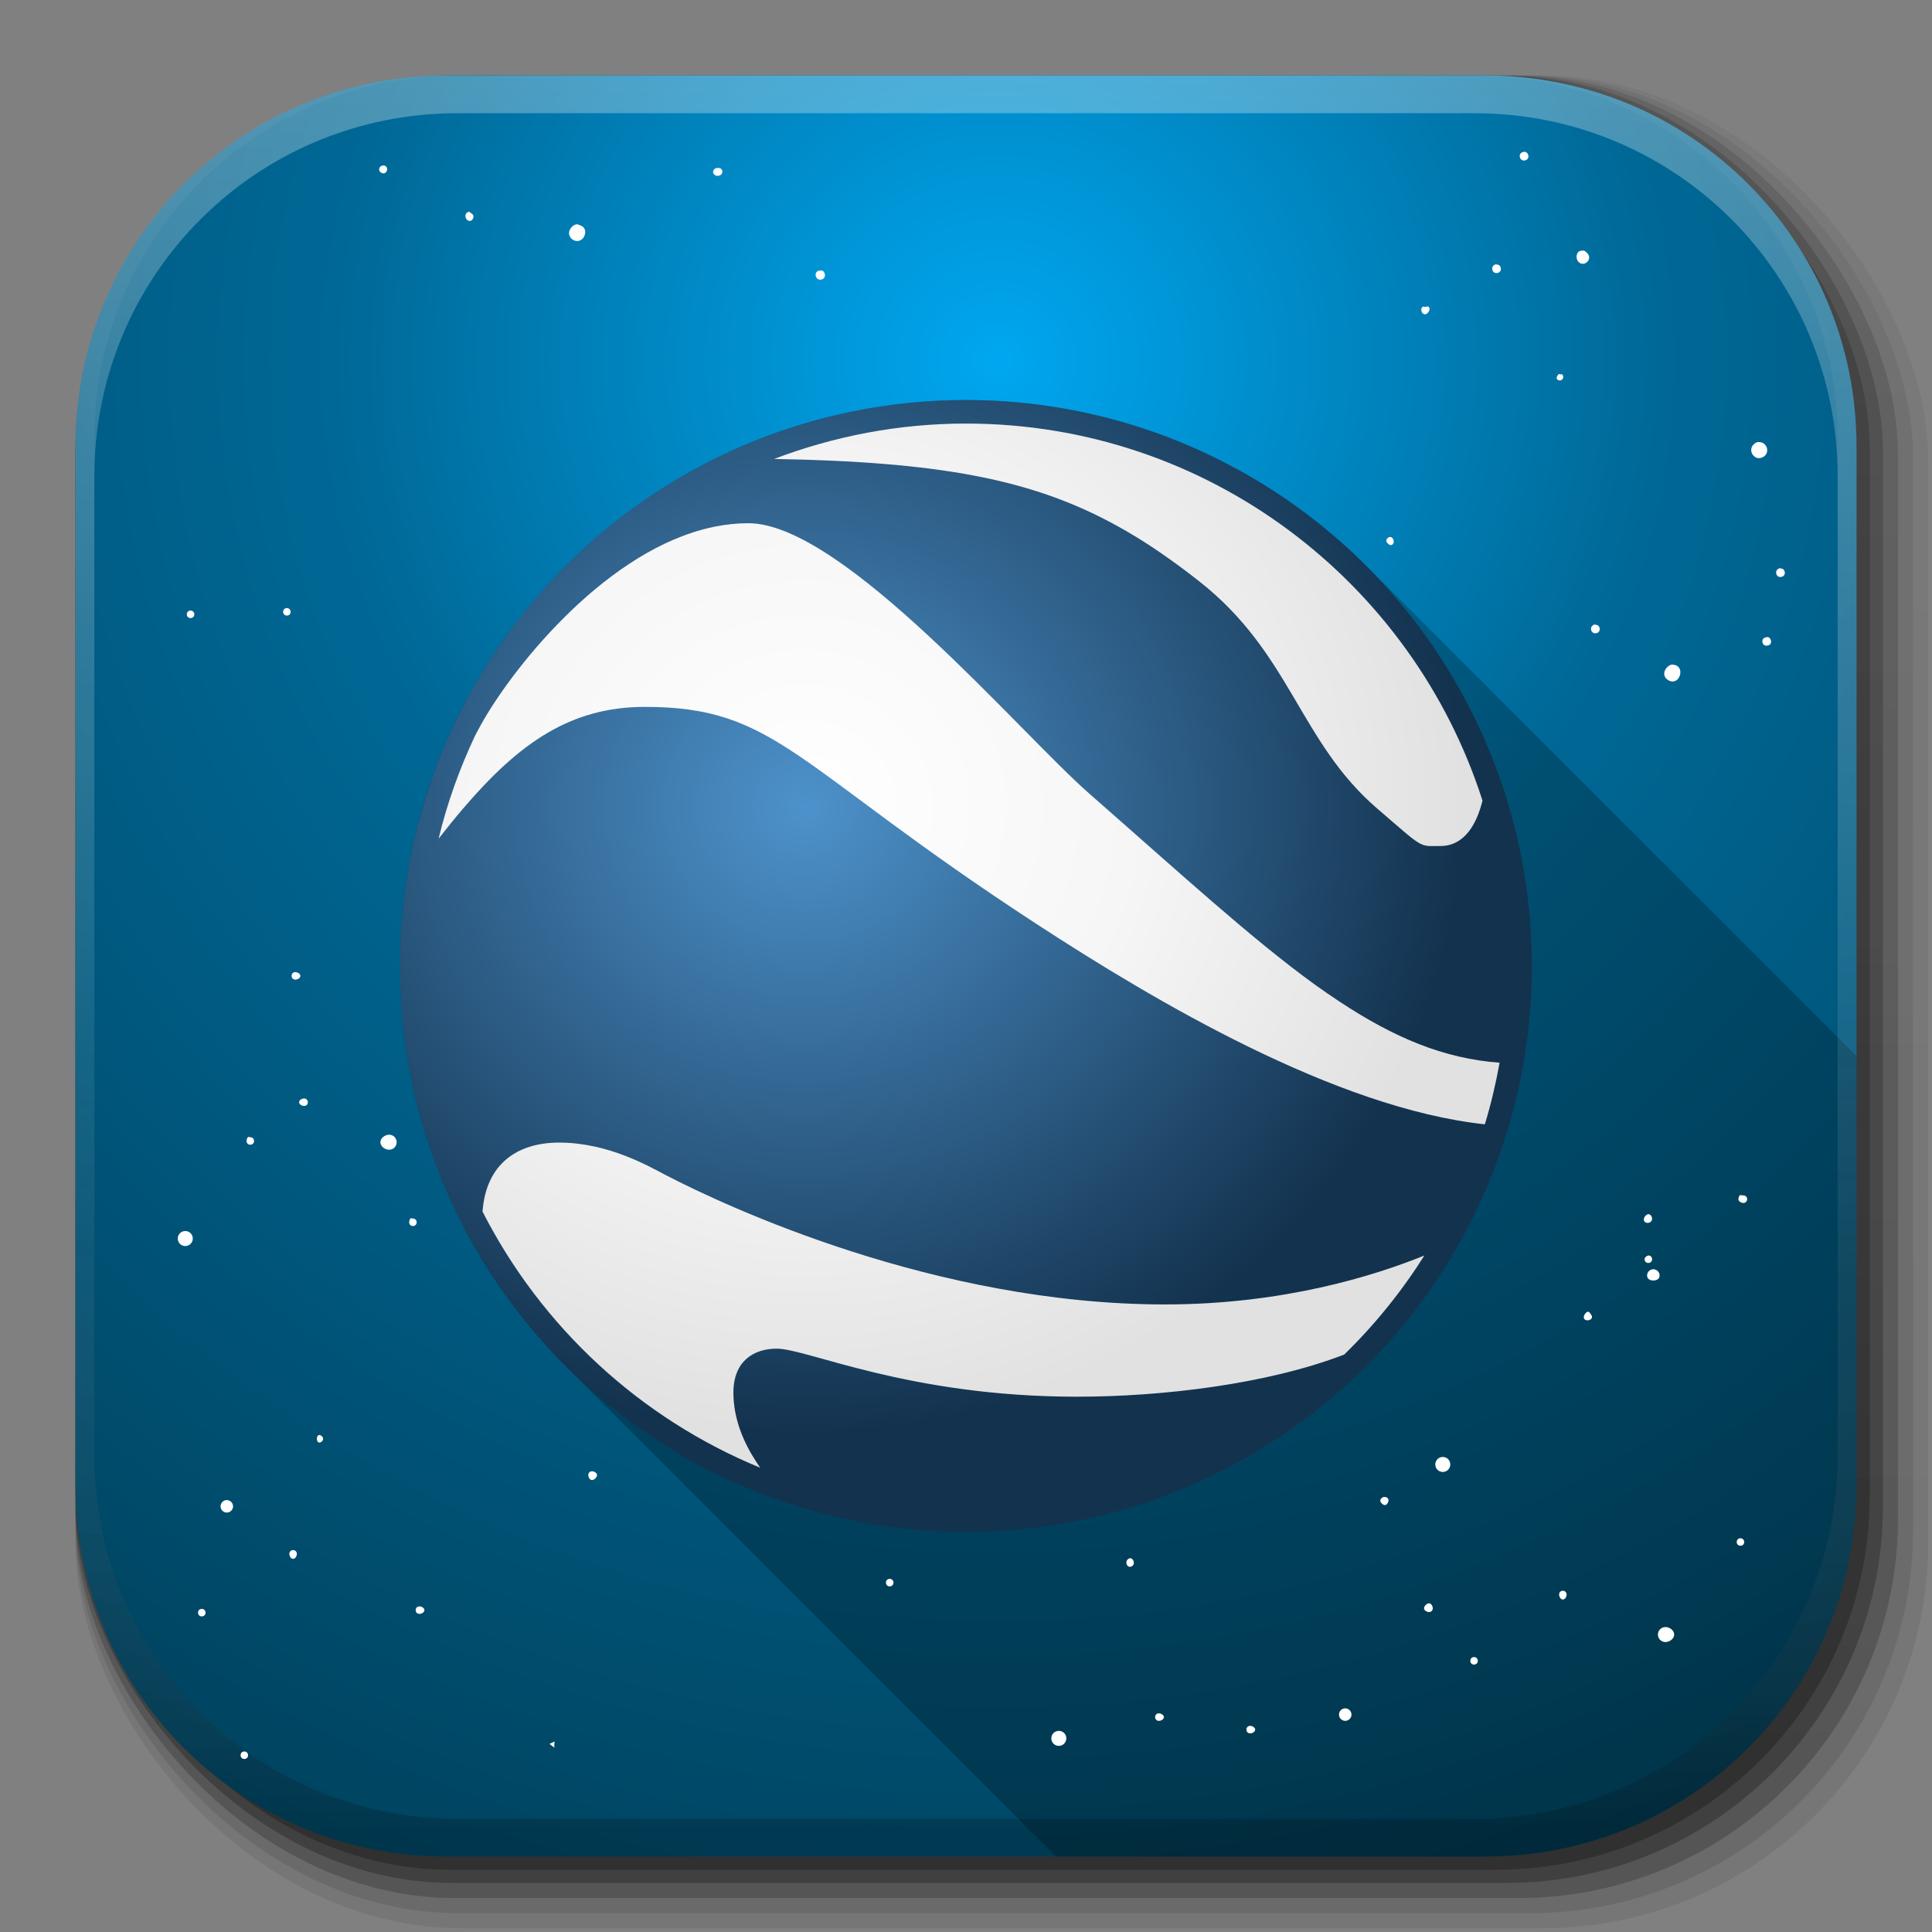<?xml version="1.0" encoding="UTF-8" standalone="no"?>
<!-- Created with Inkscape (http://www.inkscape.org/) -->

<svg
   xmlns:dc="http://purl.org/dc/elements/1.1/"
   xmlns:cc="http://creativecommons.org/ns#"
   xmlns:rdf="http://www.w3.org/1999/02/22-rdf-syntax-ns#"
   xmlns:svg="http://www.w3.org/2000/svg"
   xmlns="http://www.w3.org/2000/svg"
   xmlns:xlink="http://www.w3.org/1999/xlink"
   xmlns:sodipodi="http://sodipodi.sourceforge.net/DTD/sodipodi-0.dtd"
   xmlns:inkscape="http://www.inkscape.org/namespaces/inkscape"
   width="512"
   height="512"
   id="svg2"
   version="1.1"
   inkscape:version="0.48.3.1 r9886"
   sodipodi:docname="icon-template.svg"
   inkscape:export-filename="/home/alecive/Scrivania/firefoxTest1.png"
   inkscape:export-xdpi="100"
   inkscape:export-ydpi="100">
  <rect width="100%" height="100%" fill="#808080" stroke="none"/>
  <sodipodi:namedview
     id="base"
     pagecolor="#ffffff"
     bordercolor="#666666"
     borderopacity="1.0"
     inkscape:pageopacity="0.0"
     inkscape:pageshadow="2"
     inkscape:zoom="0.55964021"
     inkscape:cx="299"
     inkscape:cy="213"
     inkscape:document-units="px"
     inkscape:current-layer="svg2"
     showgrid="false"
     inkscape:window-width="1301"
     inkscape:window-height="744"
     inkscape:window-x="65"
     inkscape:window-y="24"
     inkscape:window-maximized="1"
     inkscape:object-paths="false"
     inkscape:snap-intersection-paths="false"
     inkscape:object-nodes="true"
     inkscape:snap-smooth-nodes="true"
     inkscape:snap-nodes="true" />
  <defs
     id="defs4">
    <linearGradient
       x1="19.245"
       y1="21.031"
       x2="19.36"
       gradientUnits="userSpaceOnUse"
       y2="44.984"
       id="linearGradient2460">
      <stop
         offset="0"
         style="stop-color:#fafafa;stop-opacity:1;"
         id="stop3602" />
      <stop
         offset="1"
         style="stop-color:#f0f0f0;stop-opacity:1;"
         id="stop3604" />
    </linearGradient>
    <linearGradient
       inkscape:collect="always"
       xlink:href="#ButtonShadow-0-1-1-5-9"
       id="linearGradient4114-2-6"
       gradientUnits="userSpaceOnUse"
       gradientTransform="matrix(1.032,0,0,1.032,-830.864,592.678)"
       x1="1012.513"
       y1="484.417"
       x2="1006.808"
       y2="20.626" />
    <linearGradient
       x1="45.448"
       y1="92.54"
       x2="45.448"
       y2="7.017"
       id="ButtonShadow-0-1-1-5-9"
       gradientUnits="userSpaceOnUse"
       gradientTransform="matrix(1.006,0,0,0.994,100,0)">
      <stop
         id="stop3750-8-9-3-6-4"
         style="stop-color:#000000;stop-opacity:1"
         offset="0" />
      <stop
         id="stop3752-5-6-4-2-9"
         style="stop-color:#000000;stop-opacity:0.588"
         offset="1" />
    </linearGradient>
    <linearGradient
       inkscape:collect="always"
       xlink:href="#ButtonShadow-0-1-1-5-9"
       id="linearGradient4112-2-6"
       gradientUnits="userSpaceOnUse"
       gradientTransform="matrix(1.04,0,0,1.04,-837.951,592.518)"
       x1="1012.513"
       y1="484.417"
       x2="1006.808"
       y2="20.626" />
    <linearGradient
       inkscape:collect="always"
       xlink:href="#ButtonShadow-0-1-1-5-9"
       id="linearGradient4110-6-7"
       gradientUnits="userSpaceOnUse"
       gradientTransform="matrix(1.023,0,0,1.023,-823.777,592.838)"
       x1="1012.513"
       y1="484.417"
       x2="1006.808"
       y2="20.626" />
    <linearGradient
       inkscape:collect="always"
       xlink:href="#ButtonShadow-0-1-1-5-9"
       id="linearGradient4116-6-3"
       gradientUnits="userSpaceOnUse"
       gradientTransform="matrix(1.015,0,0,1.015,-816.69,592.997)"
       x1="1012.513"
       y1="484.417"
       x2="1006.808"
       y2="20.626" />
    <linearGradient
       y2="20.626"
       x2="1006.808"
       y1="484.417"
       x1="1012.513"
       gradientTransform="matrix(1.007,0,0,1.007,-810.489,593.137)"
       gradientUnits="userSpaceOnUse"
       id="linearGradient5342-3"
       xlink:href="#ButtonShadow-0-1-1-5-9"
       inkscape:collect="always" />
    <linearGradient
       inkscape:collect="always"
       xlink:href="#linearGradient3737-9"
       id="linearGradient4084-8"
       gradientUnits="userSpaceOnUse"
       gradientTransform="translate(778.6,-360.56)"
       x1="993.439"
       y1="51.512"
       x2="988.786"
       y2="363.738" />
    <linearGradient
       id="linearGradient3737-9">
      <stop
         id="stop3739-7"
         style="stop-color:#ffffff;stop-opacity:1"
         offset="0" />
      <stop
         id="stop3741-4"
         style="stop-color:#ffffff;stop-opacity:0"
         offset="1" />
    </linearGradient>
    <linearGradient
       inkscape:collect="always"
       xlink:href="#linearGradient4046-3"
       id="linearGradient4086-12"
       gradientUnits="userSpaceOnUse"
       x1="1764.649"
       y1="155.597"
       x2="1763.69"
       y2="-55.941" />
    <linearGradient
       id="linearGradient4046-3">
      <stop
         id="stop4048-7"
         style="stop-color:#000000;stop-opacity:1;"
         offset="0" />
      <stop
         id="stop4050-73"
         style="stop-color:#ffffff;stop-opacity:0.2"
         offset="1" />
    </linearGradient>
    <linearGradient
       y2="1"
       x2="1"
       y1="0"
       x1="0"
       id="acyl_gradient"
       xlink:href="#linearGradient4321"
       inkscape:collect="always" />
    <linearGradient
       id="linearGradient4321">
      <stop
         id="stop1"
         offset="0"
         style="stop-color:#000000;stop-opacity:1.0;" />
      <stop
         id="stop2"
         offset="1"
         style="stop-color:#000000;stop-opacity:1.0;" />
    </linearGradient>
    <radialGradient
       inkscape:collect="always"
       xlink:href="#linearGradient4463"
       id="radialGradient4595"
       gradientUnits="userSpaceOnUse"
       gradientTransform="matrix(1.137,0,0,1.108,-5.928,3.63)"
       cx="65.261"
       cy="-19.96"
       fx="65.261"
       fy="-19.96"
       r="60.306" />
    <linearGradient
       id="linearGradient4463">
      <stop
         id="stop4465"
         offset="0"
         style="stop-color:#000000;stop-opacity:0;" />
      <stop
         style="stop-color:#000000;stop-opacity:0;"
         offset="0.91"
         id="stop4467" />
      <stop
         id="stop4469"
         offset="1"
         style="stop-color:#000000;stop-opacity:1;" />
    </linearGradient>
    <linearGradient
       id="linearGradient4471">
      <stop
         style="stop-color:#ffffff;stop-opacity:1;"
         offset="0"
         id="stop4473" />
      <stop
         id="stop4544"
         offset="0.5"
         style="stop-color:#f6f6f6;stop-opacity:1;" />
      <stop
         style="stop-color:#e1e1e1;stop-opacity:1;"
         offset="1"
         id="stop4475" />
    </linearGradient>
    <linearGradient
       id="linearGradient4471-1">
      <stop
         style="stop-color:#ffffff;stop-opacity:1;"
         offset="0"
         id="stop4473-0" />
      <stop
         id="stop4544-1"
         offset="0.5"
         style="stop-color:#f6f6f6;stop-opacity:1;" />
      <stop
         style="stop-color:#e1e1e1;stop-opacity:1;"
         offset="1"
         id="stop4475-9" />
    </linearGradient>
    <radialGradient
       inkscape:collect="always"
       xlink:href="#linearGradient4224"
       id="radialGradient4593"
       gradientUnits="userSpaceOnUse"
       gradientTransform="matrix(1.164,0,0,1.107,-7.715,3.617)"
       cx="46.972"
       cy="-33.923"
       fx="46.972"
       fy="-33.923"
       r="60.306" />
    <linearGradient
       id="linearGradient4224">
      <stop
         id="stop4240"
         offset="0"
         style="stop-color:#4d92cb;stop-opacity:1;" />
      <stop
         style="stop-color:#13324e;stop-opacity:1;"
         offset="1"
         id="stop4228" />
    </linearGradient>
    <radialGradient
       r="60.306"
       fy="-33.923"
       fx="46.972"
       cy="-33.923"
       cx="46.972"
       gradientTransform="matrix(1.164,0,0,1.107,-7.715,3.617)"
       gradientUnits="userSpaceOnUse"
       id="radialGradient3434"
       xlink:href="#linearGradient4224"
       inkscape:collect="always" />
    <radialGradient
       r="60.306"
       fy="-33.923"
       fx="46.972"
       cy="-33.923"
       cx="46.972"
       gradientTransform="matrix(1.931,0,0,1.835,565.102,283.758)"
       gradientUnits="userSpaceOnUse"
       id="radialGradient3436"
       xlink:href="#linearGradient4471-1"
       inkscape:collect="always" />
    <radialGradient
       id="radialGradient32"
       spreadMethod="pad"
       gradientTransform="matrix(459.329,0,0,-459.329,1203.55,345.84)"
       gradientUnits="userSpaceOnUse"
       r="1"
       cy="0"
       cx="0"
       fy="0"
       fx="0">
      <stop
         id="stop34"
         offset="0"
         style="stop-opacity:1;stop-color:#0090cf" />
      <stop
         id="stop36"
         offset="0.354"
         style="stop-opacity:1;stop-color:#005e88" />
      <stop
         id="stop38"
         offset="0.864"
         style="stop-opacity:1;stop-color:#002635" />
      <stop
         id="stop40"
         offset="0.899"
         style="stop-opacity:1;stop-color:#002635" />
      <stop
         id="stop42"
         offset="1"
         style="stop-opacity:1;stop-color:#002635" />
    </radialGradient>
    <radialGradient
       r="1"
       fy="-0.767"
       fx="-0.425"
       cy="-0.767"
       cx="-0.425"
       spreadMethod="pad"
       gradientTransform="matrix(490.637,0,0,490.637,472.824,473.926)"
       gradientUnits="userSpaceOnUse"
       id="radialGradient3471-6"
       xlink:href="#radialGradient32-5"
       inkscape:collect="always" />
    <radialGradient
       id="radialGradient32-5"
       spreadMethod="pad"
       gradientTransform="matrix(459.329,0,0,-459.329,1203.55,345.84)"
       gradientUnits="userSpaceOnUse"
       r="1"
       cy="0"
       cx="0"
       fy="0"
       fx="0">
      <stop
         id="stop34-2"
         offset="0"
         style="stop-color:#00a7f0;stop-opacity:1;" />
      <stop
         id="stop36-5"
         offset="0.354"
         style="stop-color:#006896;stop-opacity:1;" />
      <stop
         id="stop38-0"
         offset="1"
         style="stop-color:#003950;stop-opacity:1;" />
    </radialGradient>
    <radialGradient
       inkscape:collect="always"
       xlink:href="#radialGradient32-5"
       id="radialGradient3491"
       gradientUnits="userSpaceOnUse"
       gradientTransform="matrix(490.637,0,0,490.637,452.824,453.926)"
       spreadMethod="pad"
       cx="-0.425"
       cy="-0.767"
       fx="-0.425"
       fy="-0.767"
       r="1" />
    <radialGradient
       r="60.306"
       fy="-33.923"
       fx="46.972"
       cy="-33.923"
       cx="46.972"
       gradientTransform="matrix(1.164,0,0,1.107,-7.715,3.617)"
       gradientUnits="userSpaceOnUse"
       id="radialGradient5054"
       xlink:href="#linearGradient4224"
       inkscape:collect="always" />
    <radialGradient
       r="60.306"
       fy="-33.923"
       fx="46.972"
       cy="-33.923"
       cx="46.972"
       gradientTransform="matrix(1.931,0,0,1.835,565.102,283.758)"
       gradientUnits="userSpaceOnUse"
       id="radialGradient5056"
       xlink:href="#linearGradient4471-1"
       inkscape:collect="always" />
    <radialGradient
       r="60.306"
       fy="-33.923"
       fx="46.972"
       cy="-33.923"
       cx="46.972"
       gradientTransform="matrix(2.896,0,0,2.753,77.262,307.164)"
       gradientUnits="userSpaceOnUse"
       id="radialGradient5061"
       xlink:href="#linearGradient4471-1"
       inkscape:collect="always" />
  </defs>
  <g
     id="layer1"
     inkscape:groupmode="layer"
     inkscape:label="Livello 1"
     transform="translate(0,-540.362)" />
  <g
     id="g2036"
     transform="matrix(1.1,0,0,0.444,95.081,256.393)">
    <g
       id="g3712"
       style="opacity:0.4"
       transform="matrix(1.053,0,0,1.286,-1.263,-13.429)" />
  </g>
  <g
     transform="translate(97.481,231.282)"
     id="g3541" />
  <g
     transform="translate(97.481,231.282)"
     id="g3536" />
  <g
     id="g4103"
     transform="translate(-11.985,-592.117)">
    <rect
       ry="101.458"
       y="612.117"
       x="31.985"
       height="487"
       width="487"
       id="rect6187"
       style="opacity:0.1;color:#000000;fill:url(#linearGradient4114-2-6);fill-opacity:1;fill-rule:nonzero;stroke:none;stroke-width:1.5;marker:none;visibility:visible;display:inline;overflow:visible;enable-background:accumulate" />
    <rect
       style="opacity:0.08;color:#000000;fill:url(#linearGradient4112-2-6);fill-opacity:1;fill-rule:nonzero;stroke:none;stroke-width:1.5;marker:none;visibility:visible;display:inline;overflow:visible;enable-background:accumulate"
       id="rect6191"
       width="491"
       height="491"
       x="31.985"
       y="612.117"
       ry="102.292" />
    <rect
       style="opacity:0.2;color:#000000;fill:url(#linearGradient4110-6-7);fill-opacity:1;fill-rule:nonzero;stroke:none;stroke-width:1.5;marker:none;visibility:visible;display:inline;overflow:visible;enable-background:accumulate"
       id="rect6183"
       width="483"
       height="483"
       x="31.985"
       y="612.117"
       ry="100.625" />
    <rect
       ry="99.792"
       y="612.117"
       x="31.985"
       height="479"
       width="479"
       id="rect6179"
       style="opacity:0.25;color:#000000;fill:url(#linearGradient4116-6-3);fill-opacity:1;fill-rule:nonzero;stroke:none;stroke-width:1.5;marker:none;visibility:visible;display:inline;overflow:visible;enable-background:accumulate" />
    <rect
       style="opacity:0.25;color:#000000;fill:url(#linearGradient5342-3);fill-opacity:1;fill-rule:nonzero;stroke:none;stroke-width:1.5;marker:none;visibility:visible;display:inline;overflow:visible;enable-background:accumulate"
       id="rect5574"
       width="475.5"
       height="475.5"
       x="31.985"
       y="612.117"
       ry="99.062" />
  </g>
  <path
     style="fill:url(#radialGradient3471-6);stroke:none;color:#000000;fill-opacity:1;fill-rule:nonzero;marker:none;visibility:visible;display:inline;overflow:visible;enable-background:accumulate"
     d="M 118.344,20 C 63.867,20 20,63.867 20,118.344 l 0,23.062 0,252.25 C 20,448.133 63.867,492 118.344,492 l 275.312,0 C 448.133,492 492,448.133 492,393.656 l 0,-252.25 0,-23.062 C 492,63.867 448.133,20 393.656,20 l -275.312,0 z"
     id="rect5505"
     inkscape:connector-curvature="0" />
  <path
     style="color:#000000;fill:#000000;fill-opacity:0.235;fill-rule:evenodd;stroke:none;stroke-width:2;marker:none;visibility:visible;display:inline;overflow:visible;enable-background:accumulate"
     d="m 256,106 c -82.843,0 -150,67.157 -150,150 0,41.93 17.204,79.843 44.938,107.062 L 279.875,492 393.656,492 C 448.133,492 492,448.133 492,393.656 L 492,279.875 363.063,150.938 C 335.843,123.204 297.93,106 256,106 z"
     id="path5150"
     inkscape:connector-curvature="0"
     sodipodi:nodetypes="ssccssccs" />
  <g
     id="g4076"
     transform="translate(-605.519,-353.968)">
    <g
       transform="translate(-926.668,684.384)"
       id="g4038" />
  </g>
  <g
     id="g4076-9"
     transform="translate(-605.519,-353.968)">
    <g
       transform="translate(-926.668,684.384)"
       id="g4038-9">
      <path
         inkscape:connector-curvature="0"
         style="opacity:0.3;color:#000000;fill:url(#linearGradient4084-8);fill-opacity:1;fill-rule:nonzero;stroke:none;stroke-width:1.5;marker:none;visibility:visible;display:inline;overflow:visible;enable-background:accumulate"
         d="m 1650.499,-310.416 c -54.477,0 -98.312,43.836 -98.312,98.312 l 0,275.344 c 0,54.477 43.836,98.344 98.312,98.344 l 2.938,0 c -53.322,0 -96.25,-42.928 -96.25,-96.25 l 0,-269.5 c 0,-53.322 42.928,-96.25 96.25,-96.25 l 269.5,0 c 53.322,0 96.25,42.928 96.25,96.25 l 0,269.5 c 0,53.323 -42.928,96.25 -96.25,96.25 l 2.906,0 c 54.477,0 98.344,-43.867 98.344,-98.344 l 0,-275.344 c 0,-54.477 -43.867,-98.312 -98.344,-98.312 l -275.344,0 z"
         id="rect6809-2-3" />
      <path
         id="path3981-7"
         d="m 1650.499,161.584 c -54.477,0 -98.312,-43.836 -98.312,-98.313 l 0,-275.344 c 0,-54.477 43.836,-98.344 98.312,-98.344 l 2.938,0 c -53.322,0 -96.25,42.928 -96.25,96.25 l 0,269.5 c 0,53.323 42.928,96.25 96.25,96.25 l 269.5,0 c 53.322,0 96.25,-42.928 96.25,-96.25 l 0,-269.5 c 0,-53.322 -42.928,-96.25 -96.25,-96.25 l 2.906,0 c 54.477,0 98.344,43.867 98.344,98.344 l 0,275.344 c 0,54.477 -43.867,98.313 -98.344,98.313 l -275.344,0 z"
         style="opacity:0.2;color:#000000;fill:url(#linearGradient4086-12);fill-opacity:1;fill-rule:nonzero;stroke:none;stroke-width:1.5;marker:none;visibility:visible;display:inline;overflow:visible;enable-background:accumulate"
         inkscape:connector-curvature="0" />
    </g>
  </g>
  <path
     sodipodi:nodetypes="cccccccscccccsscccccsccccccccccccccccccccccscccccscccccsccccccccccscccccccccccccccscccccsscccccsscccccsccscscccccccccscccccsscsssccccccccssscssscsssssscccccccccccccscscsssscsssscsssssssssssssscsssssssssssssscsssscssssssscscsssscscssccccssscscssscccsscccssssssssssssscssssssssscsssscsssscsssssscccccssscs"
     id="rect2991-1"
     d="m 404.062,40.23 c -0.283,-0.009 -0.772,0.129 -0.994,0.331 -0.443,0.403 -0.418,1.204 0,1.657 0.419,0.424 1.212,0.435 1.657,0 0.444,-0.392 0.419,-1.194 0,-1.657 -0.21,-0.19 -0.38,-0.327 -0.663,-0.331 z m -302.522,3.635 c -0.432,0 -0.832,0.26 -0.994,0.663 -0.218,0.594 0.095,1.109 0.663,1.326 0.574,0.244 1.108,-0.005 1.326,-0.663 0.218,-0.594 -0.095,-1.122 -0.663,-1.326 -0.143,-0.021 -0.188,-0.004 -0.331,0 z m 88.5,0.663 c -0.431,0 -0.831,0.26 -0.994,0.663 -0.218,0.594 0.095,1.122 0.663,1.326 0.573,0.244 1.44,-0.005 1.657,-0.663 0.218,-0.594 -0.085,-1.122 -0.663,-1.326 -0.143,-0.009 -0.52,-0.003 -0.663,0 z M 124.41,56.129 c -0.431,0 -0.832,0.26 -0.994,0.663 -0.218,0.594 0.095,1.456 0.663,1.657 0.572,0.244 1.108,-0.005 1.326,-0.663 0.218,-0.594 -0.085,-1.114 -0.663,-1.326 -0.143,-0.002 -0.188,-0.336 -0.331,-0.331 z m 28.506,3.315 c -0.837,0 -1.672,0.838 -1.989,1.657 -0.421,1.085 0.217,2.228 1.326,2.652 1.11,0.403 2.23,-0.191 2.652,-1.326 0.423,-1.085 0.115,-2.23 -0.994,-2.652 -0.277,-0.074 -0.716,-0.342 -0.994,-0.331 z m 266.725,6.972 c -0.447,0 -0.975,0.006 -1.326,0.331 -0.699,0.658 -0.659,1.948 0,2.652 0.663,0.689 1.621,0.7 2.32,0 0.702,-0.658 0.665,-1.619 0,-2.32 -0.326,-0.238 -0.547,-0.653 -0.994,-0.663 z m -23.202,3.646 c -0.284,-0.006 -0.44,0.129 -0.663,0.331 -0.445,0.403 -0.418,1.192 0,1.657 0.421,0.424 1.213,0.424 1.657,0 0.445,-0.403 0.419,-1.195 0,-1.657 -0.208,-0.226 -0.711,-0.327 -0.994,-0.331 z m -179.219,1.646 c -0.432,0 -0.832,0.26 -0.994,0.663 -0.217,0.594 0.095,1.455 0.663,1.657 0.573,0.244 1.441,-0.005 1.657,-0.663 0.218,-0.594 -0.085,-1.453 -0.663,-1.657 -0.143,-0.085 -0.519,-0.004 -0.663,0 z m 159.764,9.612 c -0.442,0.403 -0.421,1.193 0,1.657 0.42,0.414 0.881,0.435 1.326,0 0.444,-0.403 0.75,-1.192 0.331,-1.657 -0.211,-0.202 -0.711,0.005 -0.994,0 -0.283,0.009 -0.439,-0.192 -0.663,0 z m 36.028,17.91 c -0.362,0.339 -0.67,0.976 -0.331,1.326 0.342,0.35 0.965,0.361 1.326,0 0.362,-0.339 0.339,-0.976 0,-1.326 -0.171,-0.191 -0.095,0 -0.331,0 -0.23,0 -0.483,-0.255 -0.663,0 z m 53.034,17.899 c -0.549,0 -0.894,0.27 -1.326,0.663 -0.861,0.817 -0.817,2.122 0,2.983 0.815,0.891 2.12,0.806 2.983,0 0.861,-0.806 0.818,-2.119 0,-2.983 -0.407,-0.489 -1.108,-0.644 -1.657,-0.663 z M 368.365,142.309 c -0.283,0 -0.44,0.129 -0.663,0.331 -0.445,0.403 -0.416,0.859 0,1.326 0.422,0.424 0.88,0.661 1.326,0.331 0.445,-0.403 0.418,-1.193 0,-1.657 -0.21,-0.304 -0.38,-0.317 -0.663,-0.331 z m 103.315,8.298 c -0.283,0 -0.44,0.129 -0.663,0.331 -0.444,0.403 -0.419,1.192 0,1.657 0.42,0.424 1.213,0.424 1.657,0 0.444,-0.403 0.418,-1.192 0,-1.657 -0.21,-0.227 -0.711,-0.317 -0.994,-0.331 z m -49.056,14.916 c -0.284,0 -0.439,0.141 -0.663,0.331 -0.443,0.403 -0.418,1.194 0,1.657 0.421,0.414 1.212,0.435 1.657,0 0.444,-0.403 0.417,-1.194 0,-1.657 -0.21,-0.19 -0.711,-0.327 -0.994,-0.331 z m 45.742,3.315 c -0.283,0 -0.772,0.129 -0.994,0.331 -0.445,0.392 -0.418,1.23 0,1.657 0.42,0.424 1.212,0.329 1.657,0 0.443,-0.403 0.417,-1.193 0,-1.657 -0.212,-0.309 -0.38,-0.327 -0.663,-0.331 z m -7.343,147.966 c -0.188,0.18 -0.331,0.697 -0.331,0.994 -1e-4,0.594 0.751,0.994 1.326,0.994 0.575,0 0.994,-0.401 0.994,-0.994 -10e-5,-0.583 -0.42,-0.994 -0.994,-0.994 -0.287,0 -0.806,-0.183 -0.994,0 z M 443.174,176.129 c -0.549,0 -0.894,0.281 -1.326,0.663 -0.863,0.806 -1.148,2.121 -0.331,2.983 0.816,0.891 2.12,1.141 2.983,0.331 0.862,-0.785 1.147,-2.451 0.331,-3.315 -0.407,-0.484 -1.107,-0.644 -1.657,-0.663 z m -6.348,145.646 c -0.283,0 -0.439,0.129 -0.663,0.331 -0.443,0.392 -0.749,1.191 -0.331,1.657 0.42,0.424 1.214,0.424 1.657,0 0.447,-0.403 0.419,-1.193 0,-1.657 -0.209,-0.232 -0.38,-0.325 -0.663,-0.331 z m -54.472,64.331 c -1.114,0 -1.989,0.891 -1.989,1.989 -1e-4,1.1 0.874,1.989 1.989,1.989 1.115,0 1.989,-0.891 1.989,-1.989 0,-1.107 -0.874,-1.989 -1.989,-1.989 z m -15.579,10.607 c -0.283,0 -0.441,0.129 -0.663,0.331 -0.445,0.403 -0.417,0.859 0,1.326 0.421,0.424 0.88,0.661 1.326,0.331 0.444,-0.403 0.75,-1.182 0.331,-1.657 -0.21,-0.279 -0.711,-0.327 -0.994,-0.331 z m 70.051,-64 c -0.474,0.106 -0.994,0.528 -0.994,0.994 0,0.594 0.419,0.994 0.994,0.994 0.574,0 0.994,-0.401 0.994,-0.994 0,-0.594 -0.42,-0.994 -0.994,-0.994 z m 1.326,3.646 c -0.906,0 -1.657,0.732 -1.657,1.657 0,0.923 0.751,1.326 1.657,1.326 0.905,0 1.657,-0.414 1.657,-1.326 1.1e-4,-0.89 -0.753,-1.657 -1.657,-1.657 z m 23.09,71.292 c -0.576,0 -0.994,0.401 -0.994,0.994 0,0.594 0.419,0.994 0.994,0.994 0.575,0 0.994,-0.401 0.994,-0.994 0,-0.541 -0.42,-0.994 -0.994,-0.994 z m -40.326,-60.022 c -0.283,0 -0.441,0.108 -0.663,0.331 -0.445,0.403 -0.75,1.194 -0.331,1.657 0.421,0.424 1.213,0.329 1.657,0 0.445,-0.403 0.42,-0.859 0,-1.326 -0.212,-0.255 -0.38,-0.657 -0.663,-0.663 z m -121.427,65.326 c -0.283,0 -0.441,0.129 -0.663,0.331 -0.445,0.403 -0.418,1.195 0,1.657 0.42,0.424 0.88,0.318 1.326,0 0.443,-0.403 0.418,-1.196 0,-1.657 -0.21,-0.305 -0.38,-0.317 -0.663,-0.331 z m 114.685,8.618 c -0.576,0 -0.994,0.401 -0.994,0.994 1.1e-4,0.594 0.419,1.326 0.994,1.326 0.574,0 0.994,-0.732 0.994,-1.326 -1.1e-4,-0.559 -0.421,-0.994 -0.994,-0.994 z m -35.466,3.315 c -0.576,0 -1.326,0.732 -1.326,1.326 0,0.594 0.751,0.994 1.326,0.994 0.574,0 0.994,-0.401 0.994,-0.994 4.3e-4,-0.552 -0.421,-1.326 -0.994,-1.326 z m 62.646,6.298 c -1.114,0 -1.989,0.891 -1.989,1.989 0,1.084 0.875,1.989 1.989,1.989 1.114,0 2.32,-0.902 2.32,-1.989 1.2e-4,-1.115 -1.206,-1.989 -2.32,-1.989 z m -50.713,7.955 c -0.576,0 -0.994,0.401 -0.994,0.994 0,0.594 0.419,0.994 0.994,0.994 0.575,0 0.994,-0.401 0.994,-0.994 0,-0.566 -0.42,-0.994 -0.994,-0.994 z m -34.14,13.59 c -0.906,0 -1.657,0.732 -1.657,1.657 0,0.923 0.751,1.657 1.657,1.657 0.906,0 1.657,-0.742 1.657,-1.657 0,-0.904 -0.752,-1.657 -1.657,-1.657 z m -49.388,1.326 c -0.576,0 -0.994,0.401 -0.994,0.994 0,0.594 0.419,0.994 0.994,0.994 0.575,0 1.326,-0.401 1.326,-0.994 -2.2e-4,-0.57 -0.751,-0.994 -1.326,-0.994 z m 24.197,3.315 c -0.575,0 -0.994,0.401 -0.994,0.994 0,0.594 0.42,0.994 0.994,0.994 0.576,0 1.326,-0.401 1.326,-0.994 0,-0.566 -0.75,-0.994 -1.326,-0.994 z m -50.713,1.326 c -1.115,0 -1.989,0.891 -1.989,1.989 0,1.1 0.874,1.989 1.989,1.989 1.115,0 1.989,-0.891 1.989,-1.989 0,-1.125 -0.874,-1.989 -1.989,-1.989 z M 78.27,257.623 c -0.575,0 -0.994,0.401 -0.994,0.994 0,0.594 0.42,0.994 0.994,0.994 0.575,0 1.326,-0.401 1.326,-0.994 -2.05e-4,-0.576 -0.751,-0.994 -1.326,-0.994 z m 33.146,14.584 c -0.576,0 -0.994,0.401 -0.994,0.994 0,0.594 0.419,1.326 0.994,1.326 0.576,0 0.994,-0.732 0.994,-1.326 2.2e-4,-0.574 -0.419,-0.994 -0.994,-0.994 z M 76.028,161.146 c -0.575,0 -0.994,0.401 -0.994,0.994 0,0.594 0.42,0.994 0.994,0.994 0.575,0 0.994,-0.401 0.994,-0.994 0,-0.545 -0.42,-0.994 -0.994,-0.994 z m -25.522,0.663 c -0.575,0 -0.994,0.401 -0.994,0.994 -1e-4,0.594 0.419,0.994 0.994,0.994 0.576,0 0.994,-0.401 0.994,-0.994 -1e-4,-0.542 -0.419,-0.994 -0.994,-0.994 z m 30.084,129.292 c -0.575,0 -1.326,0.401 -1.326,0.994 0,0.594 0.751,0.994 1.326,0.994 0.576,0 0.994,-0.401 0.994,-0.994 -1.02e-4,-0.546 -0.419,-0.994 -0.994,-0.994 z m 42.096,7.292 c -0.576,0 -0.994,0.732 -0.994,1.326 0,0.594 0.419,0.994 0.994,0.994 0.575,0 1.326,-0.401 1.326,-0.994 -4.3e-4,-0.541 -0.751,-0.994 -1.326,-0.994 l 0,-0.331 z m -19.556,2.32 c -1.115,0 -2.32,0.891 -2.32,1.989 0,1.099 1.205,1.989 2.32,1.989 1.115,0 1.989,-0.891 1.989,-1.989 1e-4,-1.096 -0.874,-1.989 -1.989,-1.989 z m -37.455,0.663 c -0.189,0.18 -0.331,0.697 -0.331,0.994 0,0.594 0.42,0.994 0.994,0.994 0.575,0 0.994,-0.401 0.994,-0.994 0,-0.552 -0.42,-0.994 -0.994,-0.994 -0.287,0.008 -0.474,-0.183 -0.663,0 z m 43.09,21.545 c -0.188,0.18 -0.331,0.697 -0.331,0.994 0,0.594 0.419,0.994 0.994,0.994 0.575,0 0.994,-0.401 0.994,-0.994 -4.2e-4,-0.552 -0.42,-0.994 -0.994,-0.994 -0.287,0.008 -0.474,-0.182 -0.663,0 z m -59.663,3.315 c -1.114,0 -1.989,0.891 -1.989,1.989 0,1.1 0.875,1.989 1.989,1.989 1.115,0 1.989,-0.902 1.989,-1.989 0,-1.095 -0.874,-1.989 -1.989,-1.989 z m 35.534,54.062 c -0.467,0 -0.663,0.507 -0.663,0.994 0,0.435 0.196,0.994 0.663,0.994 0.468,0 0.994,-0.485 0.994,-0.994 0,-0.466 -0.526,-0.994 -0.994,-0.994 z m 72.258,9.612 c -0.576,0 -0.994,0.401 -0.994,0.994 0,0.594 0.419,1.326 0.994,1.326 0.575,0 1.326,-0.732 1.326,-1.326 -3.3e-4,-0.555 -0.751,-0.994 -1.326,-0.994 z m -96.787,7.624 c -0.907,0 -1.657,0.733 -1.657,1.657 0,0.923 0.751,1.657 1.657,1.657 0.906,0 1.657,-0.742 1.657,-1.657 0,-0.899 -0.752,-1.657 -1.657,-1.657 z m 17.567,13.258 c -0.575,0 -0.994,0.401 -0.994,0.994 0,0.594 0.42,1.326 0.994,1.326 0.575,0 0.994,-0.732 0.994,-1.326 -1.13e-4,-0.561 -0.42,-0.994 -0.994,-0.994 z m 158.107,7.624 c -0.576,0 -0.994,0.401 -0.994,0.994 0,0.594 0.419,0.994 0.994,0.994 0.575,0 0.994,-0.401 0.994,-0.994 -3.3e-4,-0.563 -0.42,-0.994 -0.994,-0.994 z m -124.629,7.292 c -0.575,0 -0.994,0.401 -0.994,0.994 0,0.594 0.42,0.994 0.994,0.994 0.575,0 1.326,-0.401 1.326,-0.994 1e-4,-0.559 -0.751,-0.994 -1.326,-0.994 z m -57.674,0.663 c -0.575,0 -0.994,0.401 -0.994,0.994 0,0.594 0.42,0.994 0.994,0.994 0.576,0 0.994,-0.401 0.994,-0.994 0,-0.549 -0.419,-0.994 -0.994,-0.994 z m 93.472,35.135 c -0.401,0.255 -0.925,0.419 -1.326,0.663 l 1.326,0.994 c -0.159,-0.607 0.003,-1.047 0,-1.657 z m -82.202,2.652 c -0.575,0 -0.994,0.401 -0.994,0.994 0,0.594 0.42,0.994 0.994,0.994 0.576,0 0.994,-0.401 0.994,-0.994 1.02e-4,-0.548 -0.419,-0.994 -0.994,-0.994 z"
     style="fill:#ffffff;fill-opacity:1;stroke:none"
     inkscape:connector-curvature="0" />
  <path
     sodipodi:type="arc"
     style="color:#000000;fill:url(#radialGradient5054);fill-opacity:1;fill-rule:evenodd;stroke:none;stroke-width:2;marker:none;visibility:visible;display:inline;overflow:visible;enable-background:accumulate"
     id="path3253"
     sodipodi:cx="64.144684"
     sodipodi:cy="-16.952808"
     sodipodi:rx="60.306107"
     sodipodi:ry="60.306107"
     d="m 124.451,-16.953 a 60.306,60.306 0 1 1 -120.612,0 60.306,60.306 0 1 1 120.612,0 z"
     transform="matrix(2.487,0,0,2.487,96.452,298.167)" />
  <path
     style="color:#000000;fill:url(#radialGradient5061);fill-opacity:1;fill-rule:evenodd;stroke:none;stroke-width:2;marker:none;visibility:visible;display:inline;overflow:visible;enable-background:accumulate"
     d="m 256,112.25 c -17.924,0 -35.031,3.373 -50.859,9.375 43.572,0.764 68.161,5.289 90.469,17.5 1.859,1.018 3.711,2.076 5.547,3.203 5.509,3.379 10.988,7.278 16.641,11.719 24.362,19.142 26.494,42.436 47.188,60.235 12.598,10.836 10.893,9.922 16.719,9.922 6.376,0 9.622,-5.763 11.172,-12.031 C 374.322,154.244 320.061,112.25 256,112.25 z m -57.656,26.406 c -3.046,0 -6.082,0.326 -9.062,0.938 -0.993,0.2 -1.985,0.439 -2.969,0.703 -27.546,7.38 -51.118,37.769 -58.828,51.719 -0.491,0.889 -1.046,1.931 -1.562,2.891 -4.094,8.693 -7.391,17.805 -9.688,27.344 2.206,-2.822 4.352,-5.471 6.484,-7.969 14.926,-17.487 28.585,-26.953 48.203,-26.953 35.004,0 39.451,15.595 103.594,57.422 31.568,20.585 79.472,48.973 118.984,53.203 1.621,-5.315 2.905,-10.773 3.906,-16.328 -14.783,-1.067 -28.1,-6.703 -42.5,-16.25 -2.057,-1.364 -4.142,-2.774 -6.25,-4.297 -16.867,-12.185 -35.612,-29.412 -60,-50.781 -18.569,-16.27 -65.272,-71.641 -90.312,-71.641 z m -50.156,164.141 c -11.099,0 -19.381,5.626 -20.313,18.281 15.559,30.547 41.691,54.783 73.594,67.891 -0.422,-0.593 -0.825,-1.215 -1.25,-1.875 -2.98,-4.62 -5.859,-10.869 -5.859,-18.047 0,-8.351 5.401,-11.641 11.484,-11.641 8.102,0 34.847,12.735 79.609,12.735 22.389,0 50.322,-3.28 70.781,-11.172 8.081,-7.867 15.191,-16.676 21.25,-26.25 -13.077,5.301 -37.259,12.969 -68.75,12.969 -60.836,0 -116.315,-25.967 -132.344,-34.297 -4.252,-2.209 -15.15,-8.594 -28.203,-8.594 z"
     id="path4540"
     inkscape:connector-curvature="0" />
</svg>
